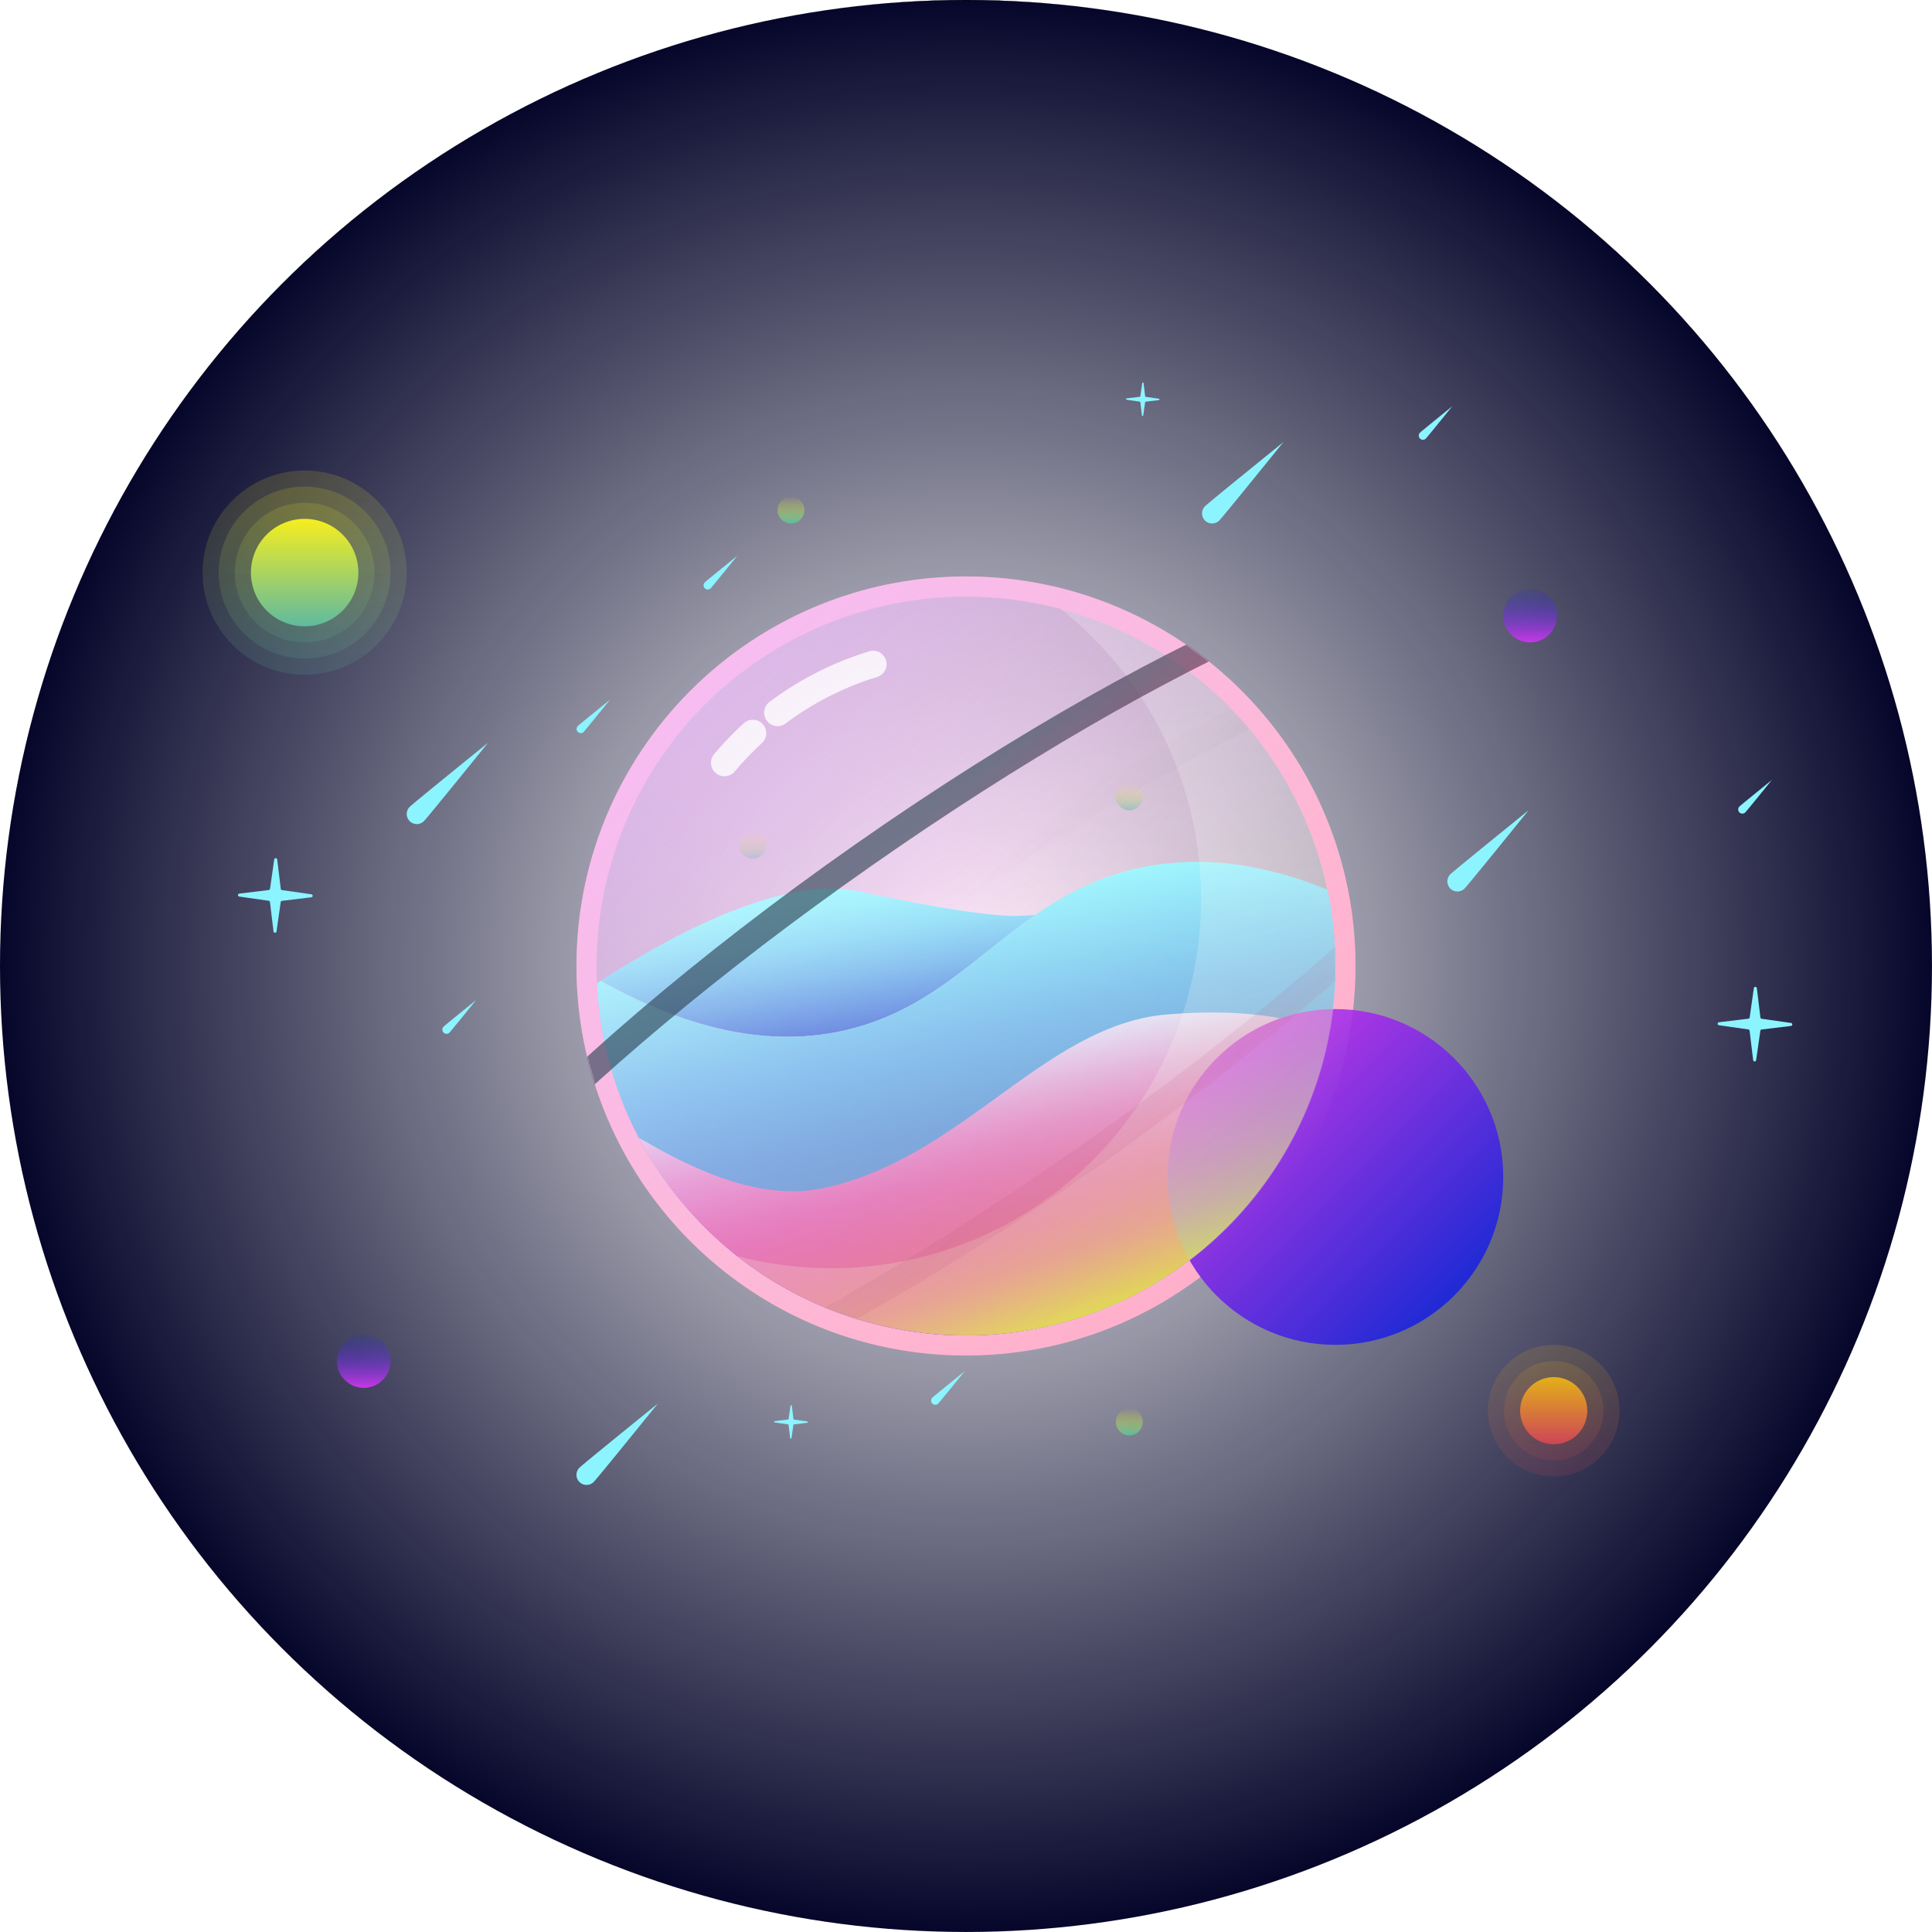 <svg xmlns="http://www.w3.org/2000/svg" xmlns:xlink="http://www.w3.org/1999/xlink" viewBox="0 0 1438.39 1438.39"><defs><style>.cls-1,.cls-2,.cls-27,.cls-3,.cls-33{mix-blend-mode:hard-light;}.cls-1,.cls-2,.cls-3,.cls-33,.cls-42{opacity:0.8;}.cls-1{filter:url(#luminosity-noclip);}.cls-3,.cls-32{fill:#fff;}.cls-4,.cls-42{fill:none;}.cls-5{isolation:isolate;}.cls-6{clip-path:url(#clip-path);}.cls-7{fill:#06062b;}.cls-32,.cls-34,.cls-8,.cls-9{mix-blend-mode:overlay;}.cls-8{fill:url(#radial-gradient);}.cls-10{fill:#ffafcb;}.cls-11{mix-blend-mode:color-dodge;}.cls-12,.cls-13,.cls-37{mix-blend-mode:screen;}.cls-12{fill:url(#linear-gradient);}.cls-13{fill:url(#linear-gradient-2);}.cls-14{fill:url(#linear-gradient-3);}.cls-15{fill:url(#linear-gradient-4);}.cls-16{fill:url(#linear-gradient-5);}.cls-17{fill:url(#linear-gradient-6);}.cls-18,.cls-40{opacity:0.15;}.cls-19{fill:url(#linear-gradient-7);}.cls-20{fill:url(#linear-gradient-8);}.cls-21{fill:url(#linear-gradient-9);}.cls-22{fill:url(#linear-gradient-10);}.cls-23{fill:url(#linear-gradient-11);}.cls-24{fill:url(#linear-gradient-12);}.cls-25{fill:url(#linear-gradient-13);}.cls-26{fill:#8cf4ff;}.cls-27{opacity:0.55;fill:url(#linear-gradient-14);}.cls-28{fill:url(#linear-gradient-15);}.cls-29{fill:url(#linear-gradient-16);}.cls-30{fill:url(#linear-gradient-17);}.cls-31{fill:url(#linear-gradient-18);}.cls-32{opacity:0.2;}.cls-33{fill:url(#linear-gradient-19);}.cls-34{opacity:0.4;fill:url(#linear-gradient-20);}.cls-35{mask:url(#mask);}.cls-36{fill:url(#linear-gradient-21);}.cls-38{fill:url(#linear-gradient-22);}.cls-39{mask:url(#mask-3);}.cls-40{mix-blend-mode:multiply;}.cls-41{fill:url(#linear-gradient-23);}.cls-42{stroke:#fff;stroke-linecap:round;stroke-miterlimit:10;stroke-width:20px;}</style><clipPath id="clip-path"><circle class="cls-4" cx="719.19" cy="719.19" r="719.19"/></clipPath><radialGradient id="radial-gradient" cx="719.19" cy="719.19" r="719.5" gradientUnits="userSpaceOnUse"><stop offset="0" stop-color="#fff"/><stop offset="1" stop-color="#fff" stop-opacity="0"/></radialGradient><linearGradient id="linear-gradient" x1="1139.19" y1="438.3" x2="1139.19" y2="478.3" gradientUnits="userSpaceOnUse"><stop offset="0" stop-color="#1f2ad5" stop-opacity="0.1"/><stop offset="1" stop-color="#c838e7"/></linearGradient><linearGradient id="linear-gradient-2" x1="270.81" y1="993.27" x2="270.81" y2="1033.27" xlink:href="#linear-gradient"/><linearGradient id="linear-gradient-3" x1="588.92" y1="389.72" x2="588.92" y2="369.72" gradientUnits="userSpaceOnUse"><stop offset="0" stop-color="#5fbaa0"/><stop offset="1" stop-color="#f6ee1e" stop-opacity="0"/></linearGradient><linearGradient id="linear-gradient-4" x1="840.77" y1="1068.66" x2="840.77" y2="1048.66" xlink:href="#linear-gradient-3"/><linearGradient id="linear-gradient-5" x1="560.49" y1="639.23" x2="560.49" y2="619.23" xlink:href="#linear-gradient-3"/><linearGradient id="linear-gradient-6" x1="840.77" y1="603.26" x2="840.77" y2="583.26" xlink:href="#linear-gradient-3"/><linearGradient id="linear-gradient-7" x1="226.81" y1="502.3" x2="226.81" y2="350.3" gradientUnits="userSpaceOnUse"><stop offset="0" stop-color="#5fbaa0"/><stop offset="1" stop-color="#f6ee1e"/></linearGradient><linearGradient id="linear-gradient-8" x1="226.81" y1="490.3" x2="226.81" y2="362.3" xlink:href="#linear-gradient-7"/><linearGradient id="linear-gradient-9" x1="226.81" y1="478.3" x2="226.81" y2="374.3" xlink:href="#linear-gradient-7"/><linearGradient id="linear-gradient-10" x1="226.81" y1="466.3" x2="226.81" y2="386.3" xlink:href="#linear-gradient-7"/><linearGradient id="linear-gradient-11" x1="1156.76" y1="1099.27" x2="1156.76" y2="1001.27" gradientUnits="userSpaceOnUse"><stop offset="0" stop-color="#cd4557"/><stop offset="1" stop-color="#e3b019"/></linearGradient><linearGradient id="linear-gradient-12" x1="1156.76" y1="1087.27" x2="1156.76" y2="1013.27" xlink:href="#linear-gradient-11"/><linearGradient id="linear-gradient-13" x1="1156.76" y1="1075.27" x2="1156.76" y2="1025.27" xlink:href="#linear-gradient-11"/><linearGradient id="linear-gradient-14" x1="924.25" y1="924.25" x2="514.13" y2="514.13" gradientUnits="userSpaceOnUse"><stop offset="0" stop-color="#ffafcb" stop-opacity="0"/><stop offset="1" stop-color="#e678ff"/></linearGradient><linearGradient id="linear-gradient-15" x1="616.93" y1="769.59" x2="603.79" y2="662.57" gradientUnits="userSpaceOnUse"><stop offset="0" stop-color="#4268db"/><stop offset="0.11" stop-color="#4d7de0"/><stop offset="0.4" stop-color="#68b0ed"/><stop offset="0.66" stop-color="#7cd5f7"/><stop offset="0.87" stop-color="#88ecfd"/><stop offset="1" stop-color="#8cf4ff"/></linearGradient><linearGradient id="linear-gradient-16" x1="766.96" y1="990.09" x2="710.57" y2="670.3" gradientUnits="userSpaceOnUse"><stop offset="0.21" stop-color="#4268db"/><stop offset="0.31" stop-color="#4771dd"/><stop offset="0.49" stop-color="#548be4"/><stop offset="0.71" stop-color="#6ab4ef"/><stop offset="0.97" stop-color="#88edfd"/><stop offset="1" stop-color="#8cf4ff"/></linearGradient><linearGradient id="linear-gradient-17" x1="765.06" y1="990.42" x2="727.88" y2="779.58" gradientUnits="userSpaceOnUse"><stop offset="0" stop-color="#de009f"/><stop offset="0.12" stop-color="#de05a1"/><stop offset="0.25" stop-color="#de12a7"/><stop offset="0.39" stop-color="#df29b1"/><stop offset="0.54" stop-color="#df48be"/><stop offset="0.69" stop-color="#e071d0"/><stop offset="0.84" stop-color="#e0a3e5"/><stop offset="1" stop-color="#e1dcfe"/><stop offset="1" stop-color="#e1deff"/></linearGradient><linearGradient id="linear-gradient-18" x1="1082.58" y1="964.66" x2="905.8" y2="787.88" gradientUnits="userSpaceOnUse"><stop offset="0" stop-color="#1f2ad5"/><stop offset="1" stop-color="#c838e7"/></linearGradient><linearGradient id="linear-gradient-19" x1="813.3" y1="977.75" x2="625.09" y2="460.64" gradientUnits="userSpaceOnUse"><stop offset="0" stop-color="#dfff3b"/><stop offset="0.01" stop-color="#e0ff3e" stop-opacity="0.96"/><stop offset="0.05" stop-color="#e2ff4e" stop-opacity="0.78"/><stop offset="0.09" stop-color="#e5ff5d" stop-opacity="0.61"/><stop offset="0.14" stop-color="#e7ff6a" stop-opacity="0.47"/><stop offset="0.2" stop-color="#e9ff76" stop-opacity="0.34"/><stop offset="0.25" stop-color="#ebff7f" stop-opacity="0.23"/><stop offset="0.32" stop-color="#ecff87" stop-opacity="0.15"/><stop offset="0.4" stop-color="#edff8d" stop-opacity="0.08"/><stop offset="0.49" stop-color="#edff91" stop-opacity="0.03"/><stop offset="0.63" stop-color="#eeff93" stop-opacity="0.01"/><stop offset="1" stop-color="#eeff94" stop-opacity="0"/></linearGradient><linearGradient id="linear-gradient-20" x1="924.25" y1="924.25" x2="514.13" y2="514.13" gradientUnits="userSpaceOnUse"><stop offset="0" stop-color="#fff" stop-opacity="0"/><stop offset="1" stop-color="#fff"/></linearGradient><filter id="luminosity-noclip" x="270.22" y="409.94" width="871.19" height="633.7" filterUnits="userSpaceOnUse" color-interpolation-filters="sRGB"><feFlood flood-color="#fff" result="bg"/><feBlend in="SourceGraphic" in2="bg"/></filter><mask id="mask" x="270.22" y="409.94" width="871.19" height="633.7" maskUnits="userSpaceOnUse"><path class="cls-1" d="M947,539.74A289.47,289.47,0,0,0,719.19,429.19c-160.16,0-290,129.84-290,290A288.69,288.69,0,0,0,484,888.8Z"/></mask><linearGradient id="linear-gradient-21" x1="788.11" y1="824.87" x2="623.51" y2="628.71" gradientUnits="userSpaceOnUse"><stop offset="0" stop-color="#cb5180"/><stop offset="0.16" stop-color="#c7517f"/><stop offset="0.31" stop-color="#bd507c"/><stop offset="0.44" stop-color="#aa4e77"/><stop offset="0.58" stop-color="#914c70"/><stop offset="0.71" stop-color="#704966"/><stop offset="0.83" stop-color="#48465b"/><stop offset="0.9" stop-color="#2e4454"/></linearGradient><linearGradient id="linear-gradient-22" x1="788.11" y1="824.87" x2="623.51" y2="628.71" gradientUnits="userSpaceOnUse"><stop offset="0" stop-color="#cb5180"/><stop offset="0.29" stop-color="#853554" stop-opacity="0.66"/><stop offset="0.71" stop-color="#260f18" stop-opacity="0.19"/><stop offset="0.9" stop-opacity="0"/></linearGradient><mask id="mask-3" x="310.58" y="444.19" width="871.19" height="644.53" maskUnits="userSpaceOnUse"><g id="Low_Yellow" data-name="Low Yellow"><path class="cls-3" d="M719.19,994.19a275,275,0,1,1,194.46-80.54A273.19,273.19,0,0,1,719.19,994.19Z"/></g></mask><linearGradient id="linear-gradient-23" x1="828.47" y1="869.96" x2="663.87" y2="673.8" xlink:href="#linear-gradient-22"/></defs><g class="cls-5"><g id="Art_Work" data-name="Art Work"><g class="cls-6"><rect class="cls-7" x="-560.81" y="-0.81" width="2560" height="1440"/><g id="focal"><path class="cls-8" d="M719.19,1438.69A719.69,719.69,0,0,1,439.13,56.23,719.69,719.69,0,0,1,999.25,1382.15,715,715,0,0,1,719.19,1438.69Z"/><path d="M719.19.19a715.47,715.47,0,0,1,402,122.8,721,721,0,0,1,260.5,316.34,718,718,0,0,1-66.29,681.86,721.1,721.1,0,0,1-316.34,260.5,718.1,718.1,0,0,1-681.87-66.29A721.32,721.32,0,0,1,56.69,999.06,718,718,0,0,1,123,317.19,721.17,721.17,0,0,1,439.33,56.69,714.51,714.51,0,0,1,719.19.19m0-1c-397.64,0-720,322.36-720,720s322.36,720,720,720,720-322.35,720-720-322.35-720-720-720Z"/></g><g id="circle_ring" data-name="circle ring"><g class="cls-9"><path class="cls-10" d="M719.19,429.19c-160.16,0-290,129.84-290,290s129.84,290,290,290,290-129.83,290-290S879.36,429.19,719.19,429.19ZM913.65,913.65a275,275,0,1,1,80.54-194.46A273.2,273.2,0,0,1,913.65,913.65Z"/></g></g><g id="satllelite" class="cls-11"><circle class="cls-12" cx="1139.19" cy="458.3" r="20"/></g><g id="satllelite-2" data-name="satllelite" class="cls-11"><circle class="cls-13" cx="270.81" cy="1013.27" r="20"/></g><g id="planet" class="cls-11"><circle class="cls-14" cx="588.92" cy="379.72" r="10"/></g><g id="planet-2" data-name="planet" class="cls-11"><circle class="cls-15" cx="840.77" cy="1058.66" r="10"/></g><g id="planet-3" data-name="planet" class="cls-11"><circle class="cls-16" cx="560.49" cy="629.23" r="10"/></g><g id="planet-4" data-name="planet" class="cls-11"><circle class="cls-17" cx="840.77" cy="593.26" r="10"/></g><g id="planet-5" data-name="planet" class="cls-18"><circle class="cls-19" cx="226.81" cy="426.3" r="76"/></g><g id="planet-6" data-name="planet" class="cls-18"><circle class="cls-20" cx="226.81" cy="426.3" r="64"/></g><g id="planet-7" data-name="planet" class="cls-18"><circle class="cls-21" cx="226.81" cy="426.3" r="52"/></g><g id="planet-8" data-name="planet"><circle class="cls-22" cx="226.81" cy="426.3" r="40"/></g><g id="planet-9" data-name="planet" class="cls-18"><circle class="cls-23" cx="1156.76" cy="1050.27" r="49"/></g><g id="planet-10" data-name="planet" class="cls-18"><circle class="cls-24" cx="1156.76" cy="1050.27" r="37"/></g><g id="planet-11" data-name="planet"><circle class="cls-25" cx="1156.76" cy="1050.27" r="25"/></g><g id="star" class="cls-9"><path class="cls-26" d="M1301.59,766.41l-21.77-3.1a1.12,1.12,0,0,1,0-2.23l21.83-2.65a1.11,1.11,0,0,0,1-1l3.1-21.77a1.13,1.13,0,0,1,2.23,0l2.65,21.83a1.12,1.12,0,0,0,1,1l21.77,3.1a1.13,1.13,0,0,1,0,2.24l-21.83,2.64a1.12,1.12,0,0,0-1,1l-3.1,21.77a1.12,1.12,0,0,1-2.23,0l-2.65-21.83A1.12,1.12,0,0,0,1301.59,766.41Z"/></g><g id="star-2" data-name="star" class="cls-9"><path class="cls-26" d="M848.52,299l-9.81-1.39a.51.51,0,0,1,0-1l9.84-1.19A.52.52,0,0,0,849,295l1.39-9.81a.51.51,0,0,1,1,0l1.19,9.83a.53.53,0,0,0,.44.45l9.81,1.39a.51.51,0,0,1,0,1L853,299.05a.51.51,0,0,0-.44.43l-1.4,9.81a.51.51,0,0,1-1,0L849,299.45A.52.52,0,0,0,848.52,299Z"/></g><g id="star-3" data-name="star" class="cls-9"><path class="cls-26" d="M200,670.62l-21.78-3.1a1.12,1.12,0,0,1,0-2.23l21.83-2.65a1.12,1.12,0,0,0,1-1l3.1-21.77a1.13,1.13,0,0,1,2.23,0l2.65,21.83a1.11,1.11,0,0,0,1,1l21.77,3.1a1.13,1.13,0,0,1,0,2.24l-21.83,2.64a1.15,1.15,0,0,0-1,1l-3.09,21.77a1.13,1.13,0,0,1-2.24,0L201,671.6A1.14,1.14,0,0,0,200,670.62Z"/></g><g id="star-4" data-name="star" class="cls-9"><path class="cls-26" d="M586.66,1060.44l-9.81-1.4a.5.5,0,0,1,0-1l9.84-1.2a.49.49,0,0,0,.44-.43l1.4-9.81a.51.51,0,0,1,1,0l1.19,9.84a.5.5,0,0,0,.43.44l9.81,1.39a.51.51,0,0,1,0,1l-9.84,1.19a.52.52,0,0,0-.44.44l-1.39,9.81a.51.51,0,0,1-1,0l-1.19-9.84A.51.51,0,0,0,586.66,1060.44Z"/></g><g id="meteor" class="cls-9"><path class="cls-26" d="M315.61,611.34A7.5,7.5,0,1,1,305,600.73c2.93-2.93,58.35-47.74,58.35-47.74S318.54,608.41,315.61,611.34Z"/></g><g id="meteor-2" data-name="meteor" class="cls-9"><path class="cls-26" d="M442,1103.35a7.5,7.5,0,1,1-10.61-10.61c2.93-2.93,58.35-47.75,58.35-47.75S444.92,1100.42,442,1103.35Z"/></g><g id="meteor-3" data-name="meteor" class="cls-9"><path class="cls-26" d="M907.75,387.53a7.5,7.5,0,1,1-10.61-10.61c2.93-2.93,58.35-47.75,58.35-47.75S910.68,384.6,907.75,387.53Z"/></g><g id="meteor-4" data-name="meteor" class="cls-9"><path class="cls-26" d="M1090.29,661.61a7.5,7.5,0,0,1-10.61-10.6c2.93-2.93,58.36-47.75,58.36-47.75S1093.22,658.69,1090.29,661.61Z"/></g><g id="meteor-5" data-name="meteor" class="cls-9"><path class="cls-26" d="M1299.38,604.85a3.09,3.09,0,0,1-4.38-4.37c1.21-1.21,24.09-19.72,24.09-19.72S1300.59,603.65,1299.38,604.85Z"/></g><g id="meteor-6" data-name="meteor" class="cls-9"><path class="cls-26" d="M1061.48,326.6a3.1,3.1,0,0,1-4.38-4.38c1.21-1.21,24.1-19.72,24.1-19.72S1062.69,325.39,1061.48,326.6Z"/></g><g id="meteor-7" data-name="meteor" class="cls-9"><path class="cls-26" d="M434.48,545a3.1,3.1,0,0,1-4.38-4.38c1.21-1.21,24.09-19.71,24.09-19.71S435.69,543.75,434.48,545Z"/></g><g id="meteor-8" data-name="meteor" class="cls-9"><path class="cls-26" d="M529.2,437.89a3.1,3.1,0,1,1-4.38-4.38c1.21-1.21,24.09-19.71,24.09-19.71S530.41,436.68,529.2,437.89Z"/></g><g id="meteor-9" data-name="meteor" class="cls-9"><path class="cls-26" d="M698.6,1044.86a3.1,3.1,0,1,1-4.38-4.38c1.21-1.21,24.09-19.71,24.09-19.71S699.81,1043.65,698.6,1044.86Z"/></g><g id="meteor-10" data-name="meteor" class="cls-9"><path class="cls-26" d="M334.73,768.67a3.1,3.1,0,1,1-4.38-4.38c1.21-1.21,24.09-19.72,24.09-19.72S335.94,767.46,334.73,768.67Z"/></g><g id="Base"><circle class="cls-27" cx="719.19" cy="719.19" r="290"/></g><path class="cls-28" d="M624.25,768.13c64.54-13,100.42-54.87,146.6-87-7.13.59-11.08.72-11.08.72s-24.25,2.69-119.48-18.08c-55.68-12.15-135.93,29.57-193,66.32C525.38,774,583.35,776.35,624.25,768.13Z"/><path class="cls-29" d="M994.11,712.39c0-.67-.05-1.33-.07-2,0-1.62-.11-3.23-.19-4.83,0-.74-.08-1.48-.12-2.21-.09-1.58-.19-3.14-.31-4.71,0-.69-.1-1.38-.16-2.07-.13-1.67-.28-3.34-.45-5-.06-.56-.11-1.13-.17-1.7-.2-1.92-.43-3.84-.67-5.76,0-.29-.07-.59-.11-.88q-1.35-10.34-3.45-20.47l-.06-.28a277,277,0,0,0-60.25-17.66,214.76,214.76,0,0,0-69.94-.52c-35.77,5.77-63,20-87.31,36.87-46.18,32.09-82.06,74-146.6,87-40.9,8.22-98.87,5.9-176.94-38l-2.79,1.8c0,.77.06,1.53.1,2.3l.09,1.64c.1,1.62.21,3.23.33,4.85,0,.54.09,1.09.14,1.64.13,1.61.28,3.21.44,4.81.05.55.11,1.11.17,1.66.17,1.59.35,3.18.55,4.76l.21,1.67c.2,1.58.42,3.15.65,4.71.09.57.17,1.13.26,1.7.24,1.55.49,3.1.76,4.64.09.58.19,1.15.3,1.72.27,1.54.56,3.06.86,4.59.11.58.22,1.16.34,1.74.3,1.51.63,3,1,4.52.13.59.25,1.18.39,1.76.34,1.49.69,3,1.05,4.46.15.59.29,1.19.44,1.78.37,1.47.76,2.93,1.15,4.39.16.6.32,1.21.49,1.81.4,1.44.81,2.88,1.24,4.31l.54,1.84q.64,2.12,1.32,4.23c.2.62.4,1.25.61,1.87.45,1.39.92,2.77,1.4,4.14l.66,1.91c.48,1.36,1,2.71,1.48,4.06.24.64.48,1.29.73,1.93.5,1.33,1,2.66,1.56,4,.26.65.51,1.31.78,2,.53,1.3,1.08,2.6,1.63,3.89.29.66.56,1.33.85,2,.56,1.27,1.13,2.54,1.71,3.8.3.67.6,1.35.91,2,.58,1.25,1.18,2.49,1.78,3.72.32.68.65,1.36,1,2,.6,1.22,1.22,2.43,1.84,3.64.35.68.69,1.37,1,2.05.62,1.19,1.26,2.37,1.9,3.55.38.69.75,1.39,1.13,2.07.64,1.16,1.3,2.31,2,3.46.4.7.79,1.4,1.2,2.1.66,1.13,1.34,2.25,2,3.38l1.28,2.1c.68,1.11,1.38,2.2,2.07,3.3l1.35,2.12c.7,1.07,1.42,2.14,2.13,3.21.48.71.94,1.42,1.42,2.12.72,1.06,1.46,2.1,2.2,3.15.5.7,1,1.41,1.49,2.11.74,1,1.5,2.06,2.25,3.08.52.7,1,1.41,1.56,2.11.76,1,1.54,2,2.32,3,.54.7,1.07,1.4,1.62,2.09.79,1,1.6,2,2.41,3l1.65,2c.83,1,1.67,2,2.51,3,.57.66,1.12,1.33,1.69,2,.87,1,1.76,2,2.65,3,.55.63,1.1,1.26,1.66,1.87q1.49,1.62,3,3.21l1.44,1.56c1.51,1.57,3,3.12,4.57,4.67A275,275,0,0,0,994.19,719.19C994.19,716.92,994.16,714.66,994.11,712.39Z"/><path id="bottom_liquid_level" data-name="bottom liquid level" class="cls-30" d="M869.19,755.26c-91.13,7.39-151.93,106.45-254.7,129-47.1,10.35-95.57-11.84-138.88-37.23A275.13,275.13,0,0,0,990,767.66C948.85,753.37,908.71,752.06,869.19,755.26Z"/><g id="planet-12" data-name="planet" class="cls-11"><circle class="cls-31" cx="994.19" cy="876.27" r="125"/></g><g id="shadow"><path class="cls-32" d="M913.65,524.74a273.23,273.23,0,0,0-124.18-71.51,279.76,279.76,0,0,1,24.18,21.51A275,275,0,0,1,619.19,944.19a276.45,276.45,0,0,1-70.28-9A275,275,0,0,0,913.65,524.74Z"/></g><g id="Low_Yellow-2" data-name="Low Yellow"><path class="cls-33" d="M719.19,994.19a275,275,0,1,1,194.46-80.54A273.19,273.19,0,0,1,719.19,994.19Z"/></g><g id="Shine"><circle class="cls-34" cx="719.19" cy="719.19" r="290"/></g><g class="cls-35"><g id="ring" class="cls-11"><path class="cls-36" d="M1135.86,425.66c-38-54.29-261.37,36.52-498.88,202.83S237.74,973.63,275.75,1027.92,537.13,991.4,774.64,825.09,1173.88,480,1135.86,425.66Zm-372.69,383C539.23,965.51,332,1056,300.33,1010.71s124.18-209,348.12-365.84,431.16-247.24,462.84-202S987.11,651.9,763.17,808.7Z"/></g></g><g class="cls-35"><g id="ring_-_intensify" data-name="ring - intensify" class="cls-37"><path class="cls-38" d="M1135.86,425.66c-38-54.29-261.37,36.52-498.88,202.83S237.74,973.63,275.75,1027.92,537.13,991.4,774.64,825.09,1173.88,480,1135.86,425.66Zm-372.69,383C539.23,965.51,332,1056,300.33,1010.71s124.18-209,348.12-365.84,431.16-247.24,462.84-202S987.11,651.9,763.17,808.7Z"/></g></g><g class="cls-39"><g id="ring_-_shadow" data-name="ring - shadow" class="cls-40"><path class="cls-41" d="M1176.23,470.75c-38-54.29-261.38,36.52-498.89,202.83S278.1,1018.72,316.12,1073,577.49,1036.48,815,870.17,1214.24,525,1176.23,470.75Zm-372.7,383C579.59,1010.6,372.37,1101,340.69,1055.8S464.87,846.77,688.81,690,1120,442.72,1151.65,488,1027.47,697,803.53,853.79Z"/></g></g><path id="reflection" class="cls-42" d="M578.92,530.59a232.47,232.47,0,0,1,71.15-36.12"/><path id="reflection-2" data-name="reflection" class="cls-42" d="M539.33,567.92q6.49-7.7,13.69-14.9,3.68-3.66,7.47-7.15"/></g></g></g></svg>